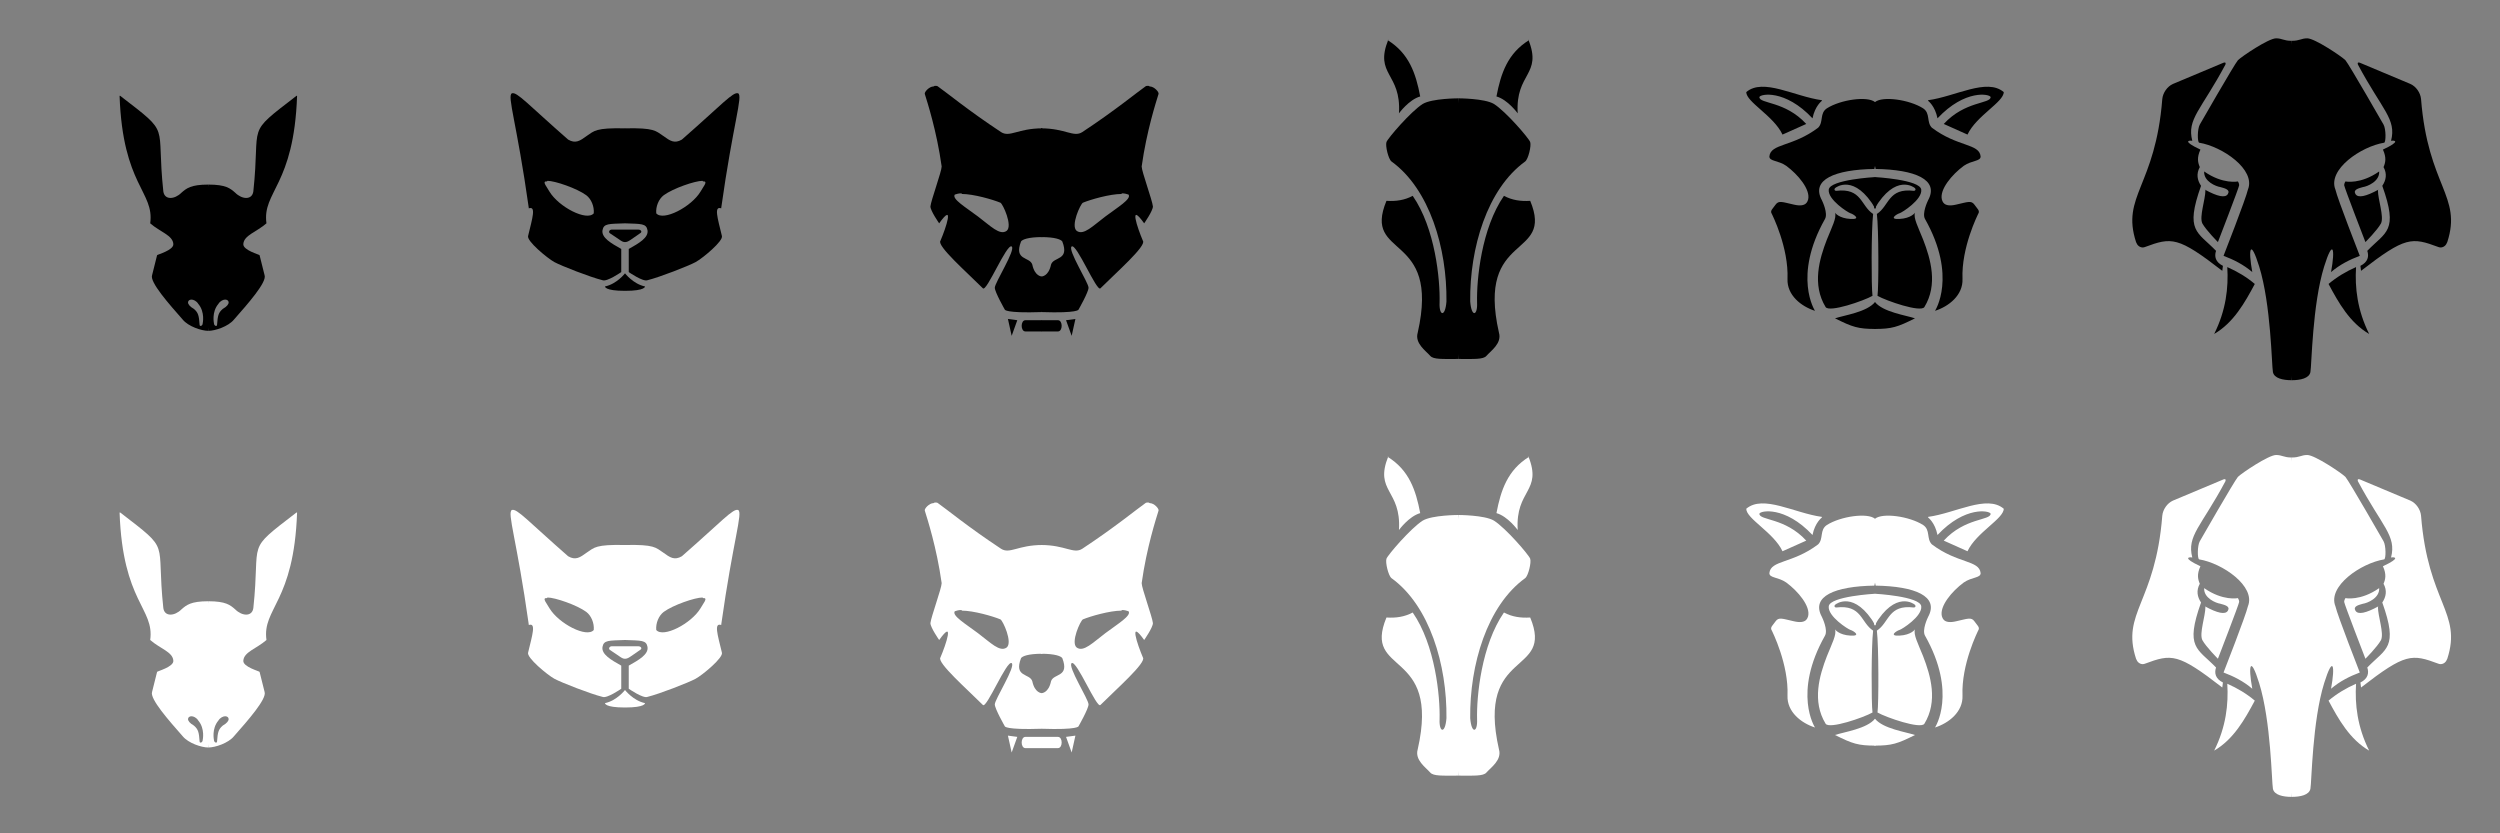 <?xml version="1.0" encoding="UTF-8" standalone="no"?>
<svg
   xmlns:svg="http://www.w3.org/2000/svg"
   xmlns="http://www.w3.org/2000/svg"
   xmlns:xlink="http://www.w3.org/1999/xlink"
   width="12000"
   height="4000"
   version="1.1"
   >
  <rect width="100%" height="100%" fill="#808080" stroke="none"/>
  <defs>
    <!-- Rabbit alternative -->
    <g  id="rabbit" transform="scale(3,3)">
      <path
         d="m -142 -180 c 5 144 56 153 49 204 16 14 36 19 37 33 1 10 -26 17 -26 18 l -8 32 c -4 11 27 46 49 71 9 11 30 18 41 18 l 13 -139 -13 -95 c -28 0 -35 6 -43 13 -11 11 -27 12 -29 -2 -12 -112 14 -89 -69 -153 z m 115 326 c 3 0 8 2 11 7 11 13 7 31 7 31 0 4 -5 6 -5 2 -1 -14 -2 -19 -9 -25 -14 -8 -10 -15 -4 -15 z"
         id="rr"/>
      <use
         xlink:href="#rr"
         transform="scale(-1,1)"/>
    </g>
  <!-- Rabbit base -->
    <g transform="scale(3,3) translate(0,-200)">
      <path
          id="r"
          d="m -142 6 c 5 145 40 190 49 204 16 14 36 19 37 33 1 10 -26 17 -26 18 -8 32 c -4 11 27 46 49 71 9 11 33 18 41 18 l 13 -139 -13 -95 c -28 0 -35 6 -43 13 -11 11 -27 12 -29 -2 -12 -112 14 -89 -69 -153 z m 115 326 c 3 0 8 2 11 7 11 13 7 31 7 31 0 4 -5 6 -5 2 -1 -14 -2 -19 -9 -25 -14 -8 -10 -15 -4 -15 z"
	 />
      <use transform="scale(-1,1)" xlink:href="#r"/>
    </g>
    <!-- Cat -->
    <g id="cat" transform="scale(3,3)" >
      <path
	  d="m -154 0 c 12 -4 6 15 -1 44 -3 8 31 36 42 42 11 6 57 24 77 29 7 3 30 -13 30 -13 l 0 -37 c -16 -9 -32 -18 -30 -30 2 -11 10 -10 36 -11 l 21 -76 -21 -76 c -47 -1 -49 4 -61 12 -11 8 -18 13 -30 6 -64 -56 -82 -77 -90 -74 -8 4 8 48 27 183 z m 30 -44 c 12 0 47 12 62 23 8 6 13 18 12 29 -11 13 -56 -10 -71 -35 -3 -6 -13 -17 -4 -16 z"
       id="c"/>
      <use transform="scale(-1,1)" xlink:href="#c"/>
      <!-- Mouth/Nose -->
    <path d="m -32 125 c 0 0 -1 7 32 7 33 0 32 -7 32 -7 -19 -4 -32 -21 -32 -21 0 0 -13 17 -32 21 z"/>
    <path d="m -24 40 c -3 -2 -1 -6 3 -6 h 22 20 c 5 0 7 4 3 6 -16 11 -19 14 -24 14 -5 0 -7 -3 -24 -14 z" />
    </g>
    <!-- Doggie -->
    <g id="dog" transform="scale(3,3)">
    <path
       d="m -173 -195 c -7 0 -15 9 -14 12 4 13 19 59 27 116 0 8 -17 54 -18 64 0 7 14 27 14 27 25 -35 11 7 2 28 -6 8 43 51 68 76 6 6 38 -72 46 -67 7 5 -27 58 -27 66 0 7 16 35 16 35 0 0 0 6 59 4 l 13 -33 -13 -24 c 0 0 -11 0 -15 -19 -4 -13 -30 -6 -18 -37 2 -3 11 -7 34 -7 l 19 -87 -19 -87 c -39 0 -52 15 -66 6 -53 -35 -88 -64 -101 -73 -1 -1 -3 -1 -5 -1 z m 45 172 c 19 0 50 9 62 14 4 2 20 37 10 45 -11 8 -26 -8 -46 -23 -20 -15 -42 -28 -37 -35 3 -1 6 -2 11 -2 z m 74 200 6 27 9 -25 z m 54 2 -26 0 c -8 0 -8 18 0 18 l 26 0 6 -9 z"
       id="d" />
    <use xlink:href="#d" transform="scale(-1,1)" />
    </g>
    <!-- Horsie -->
<g transform="scale(3,3)" id="horse">
    <path
       id="h"
       d="m -28 235 c 36 -5 3 -68 -13 -58 -13 8 16 17 8 36 -7 16 -6 24 5 22 z m 28 -411 c 0 0 -42 0 -57 9 -19 12 -56 55 -58 61 -2 6 3 27 8 31 61 44 89 139 88 224 -2 26 -12 23 -11 2 1 -37 -7 -119 -43 -171 -13 7 -27 9 -42 8 -39 94 87 48 50 211 -5 17 13 29 20 37 5 6 20 5 45 5 l 14 -209 z m -112 -94 c -23 57 21 53 17 118 0 0 16 -22 34 -27 -7 -37 -18 -69 -52 -90 z"/>
    <use xlink:href="#h" transform="scale(-1,1)" />
</g>
<!-- Camel -->
<g transform="scale(3,3)" id="camel">
    <path
       id="m"
       d="m 0 150 c -13 16 -49 21 -64 26 28 14 37 17 65 17 l 3 -20 z m 0 -200 c 0 0 -72 4 -74 20 -2 16 31 37 35 38 4 1 18 10 0 9 -19 -1 -25 -10 -25 -10 3 8 -5 23 -13 43 -12 31 -24 72 -2 108 6 9 61 -10 75 -18 -2 -14 -2 -107 1 -131 -20 -13 -18 -42 -59 -37 -3 0 -4 -3 -1 -5 0 0 30 -24 64 34 l 5 -30 z m 0 -120 c -12 -10 -55 -4 -77 10 -12 8 -5 22 -14 31 -41 31 -76 25 -78 46 0 8 14 6 27 15 19 14 39 38 35 54 -1 2 -2 13 -23 8 -18 -4 -24 -7 -29 0 -5 7 -8 9 -7 13 2 4 28 56 26 106 -1 26 22 44 44 51 0 0 -36 -55 16 -147 5 -9 -4 -28 -5 -30 -18 -33 21 -49 84 -50 l 11 -53 z m -85 -2 c 0 0 -11 8 -15 28 -44 -47 -84 -39 -85 -34 0 11 41 6 75 43 l -38 17 c -14 -30 -58 -52 -58 -68 27 -23 77 7 121 13 z" />
    <use xlink:href="#m" transform="scale(-1,1)"/>
</g>
<!-- Elephant -->
<g transform="scale(3,3)" id="elephant">
  <path
      id="e"
      d="m 0 275 c -14 0 -28 -3 -30 -13 -2 -10 -3 -108 -22 -169 -14 -45 -18 -29 -11 9 -14 -12 -30 -20 -46 -26 0 0 36 -92 39 -106 13 -32 -41 -69 -78 -75 -3 -1 -3 -22 1 -29 0 0 55 -96 61 -103 6 -6 49 -35 61 -35 10 0 12 4 25 4 l 21 271 z m -124 -74 c 19 -38 23 -74 21 -107 16 7 31 16 44 27 -16 30 -34 62 -65 80 z m -14 -230 c 0 15 -10 42 -5 53 6 11 25 30 25 30 0 0 34 -88 34 -91 0 -3 -2 -6 -2 -6 0 0 -24 5 -54 -16 -1 16 19 24 26 25 7 2 16 4 12 11 -4 7 -17 4 -37 -7 z m -111 83 c -24 -74 31 -89 42 -229 1 -10 8 -20 17 -24 l 81 -34 c 3 -1 4 0 3 3 -39 73 -62 87 -53 122 -5 -1 -17 0 13 14 -6 13 -4 21 -1 28 -6 11 -4 21 2 30 -26 73 -6 73 24 104 -3 9 -1 18 11 24 l -1 8 c -71 -55 -81 -54 -124 -38 -5 2 -11 -1 -13 -6 z"/>
  <use xlink:href="#e" transform="scale(-1,1)"/>
</g>
<g id="gg">
<use xlink:href="#rabbit" x="1000"/>
<use xlink:href="#cat" x="3000"/>
<use xlink:href="#dog" x="5000"/>
<use xlink:href="#horse" x="7000"/>
<use xlink:href="#camel" x="9000"/>
<use xlink:href="#elephant" x="11000"/>
</g>
</defs>
<!-- Actual pieces-->
<use xlink:href="#gg" y="1000"/>
<use xlink:href="#gg" style="fill:#fff" y="3000"/>
</svg>

